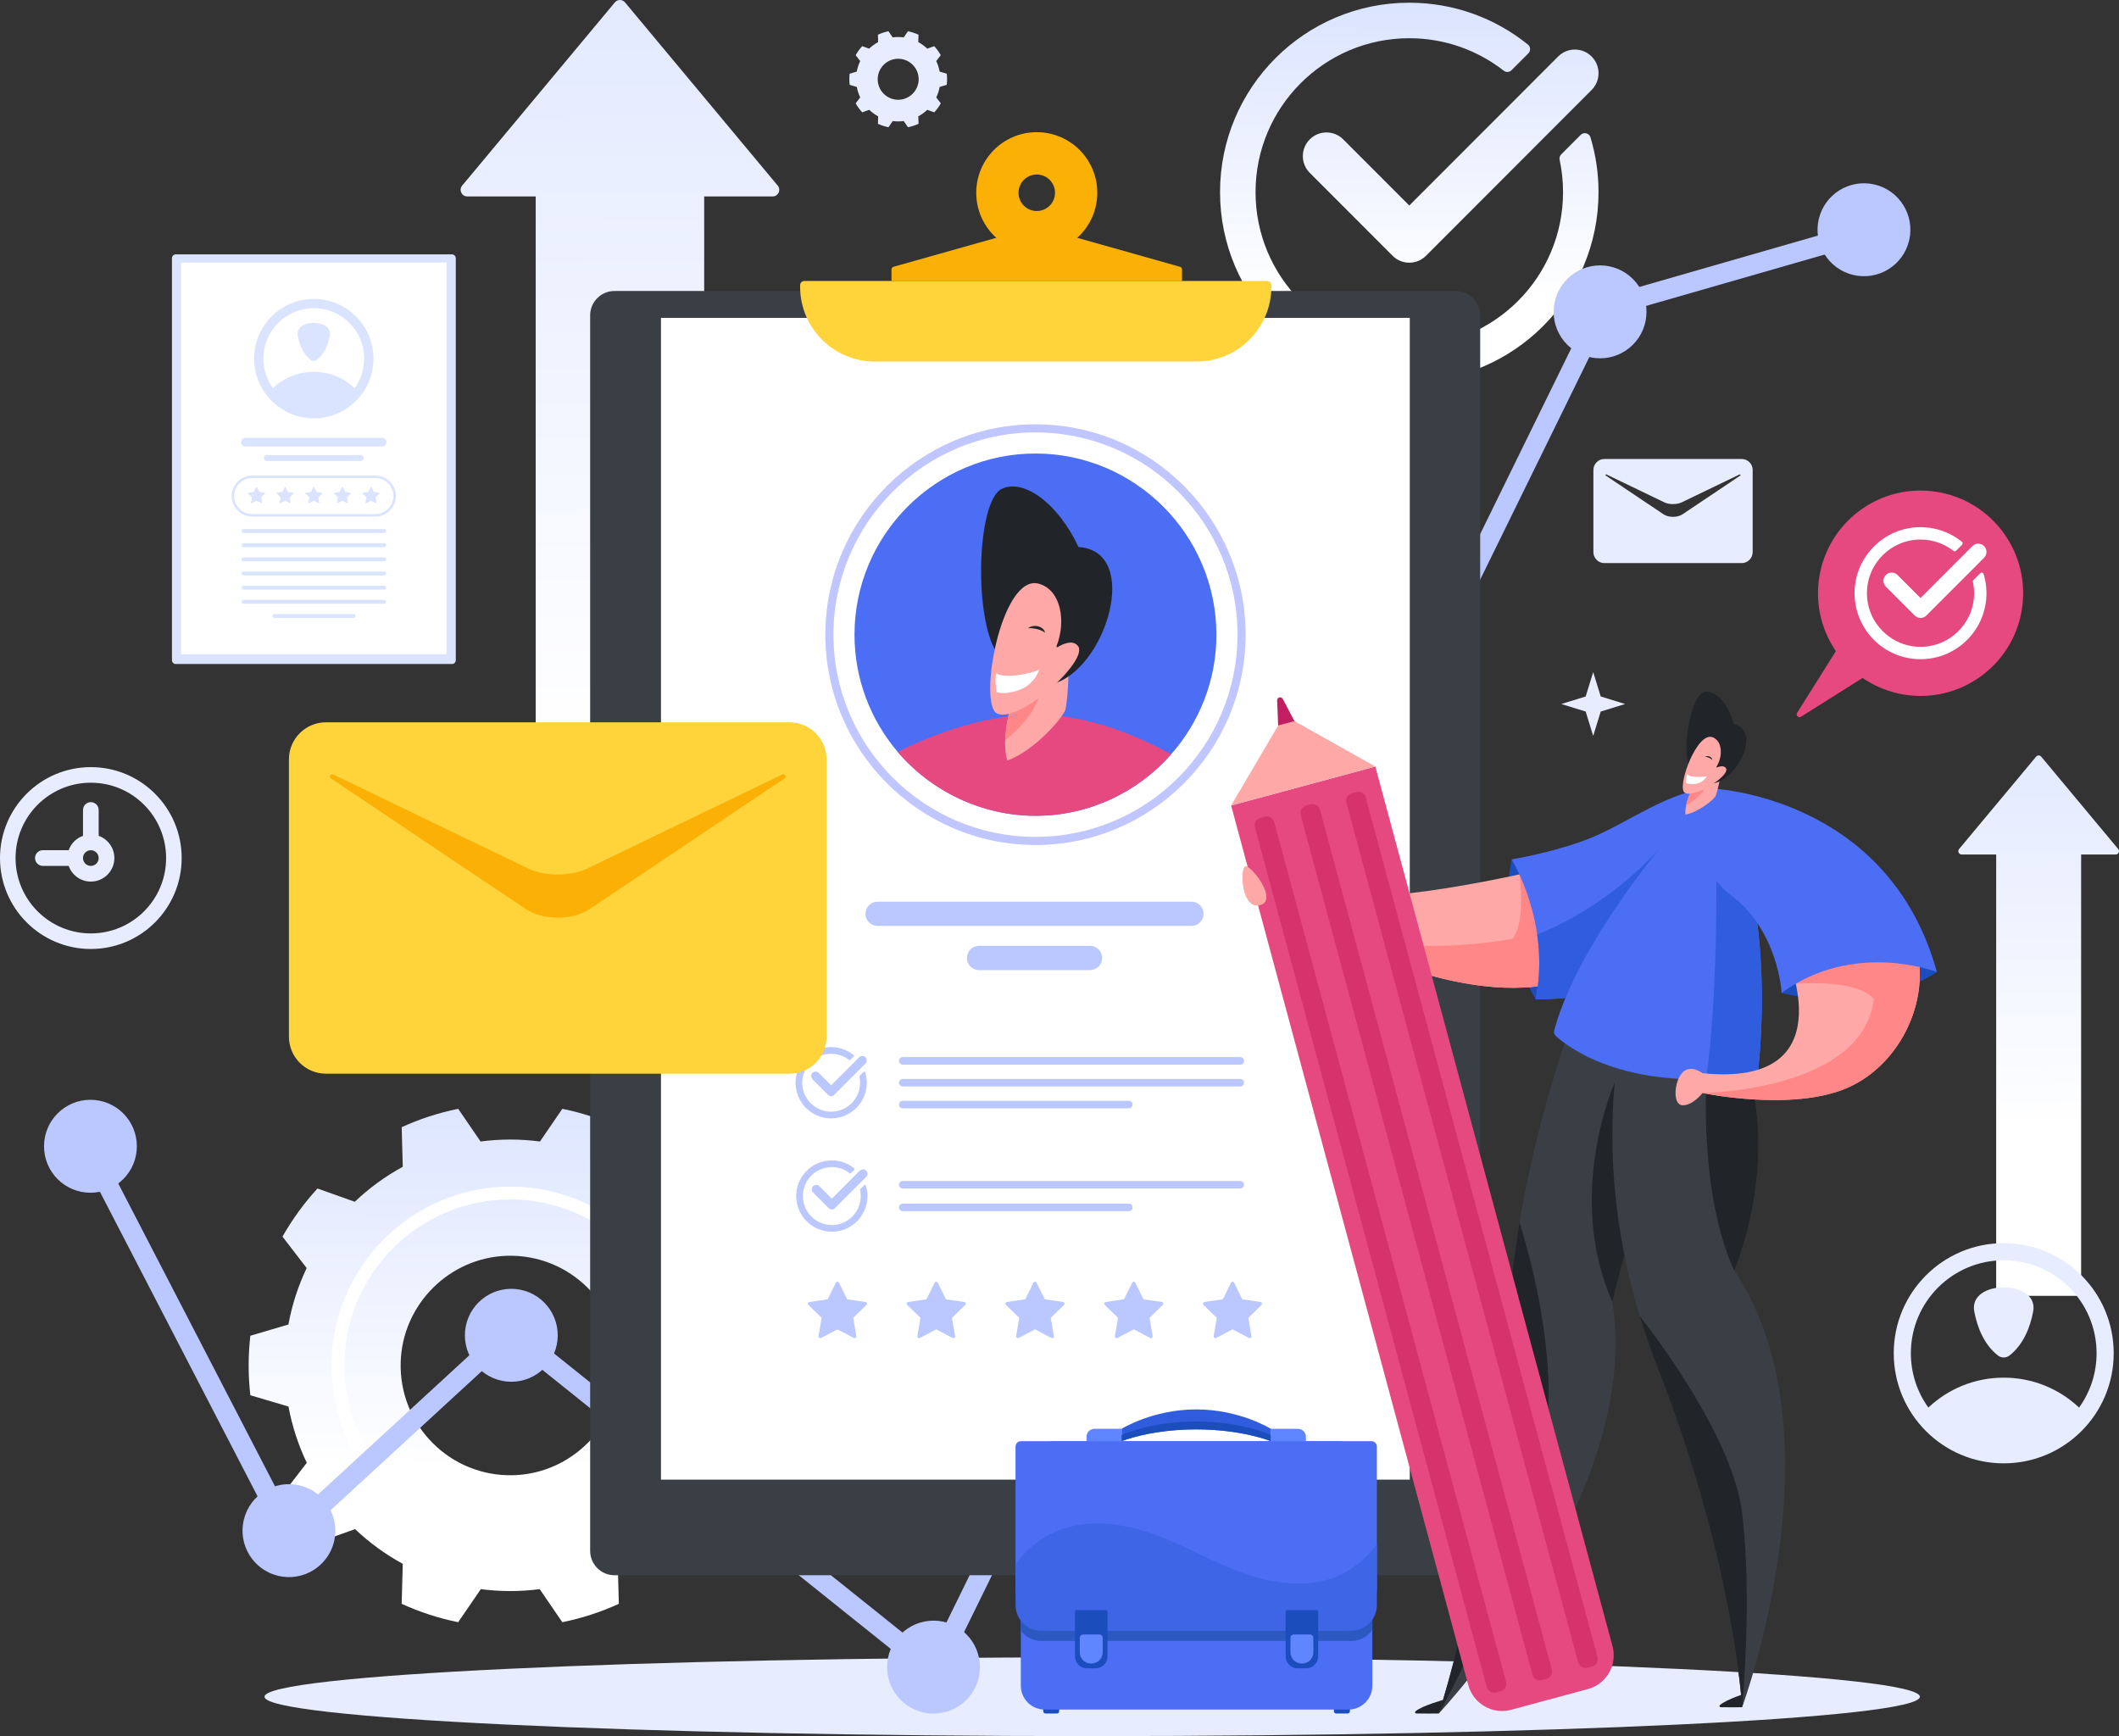 <svg width="509" height="417" viewBox="0 0 509 417" fill="none" xmlns="http://www.w3.org/2000/svg">
<rect x="0" y="0" width="509" height="417" fill="#333333" stroke="none"/>
<g clip-path="url(#clip0_454_12176)">
<path fill-rule="evenodd" clip-rule="evenodd" d="M186.812 44.58L150.129 0.57C149.496 -0.189 148.331 -0.189 147.699 0.57L111.015 44.58C110.155 45.612 110.888 47.18 112.232 47.18H128.68V257.41H169.153V47.18H185.602C186.943 47.18 187.676 45.612 186.818 44.58H186.812Z" fill="url(#paint0_linear_454_12176)"/>
<path fill-rule="evenodd" clip-rule="evenodd" d="M508.812 203.933L490.314 181.742C489.994 181.359 489.407 181.359 489.088 181.742L470.59 203.933C470.155 204.454 470.526 205.246 471.204 205.246H479.498V311.248H499.903V205.246H508.197C508.876 205.246 509.244 204.454 508.812 203.933Z" fill="url(#paint1_linear_454_12176)"/>
<path fill-rule="evenodd" clip-rule="evenodd" d="M338.52 0.648C313.416 0.648 293.062 21.019 293.062 46.151C293.062 71.283 313.413 91.653 338.52 91.653C363.628 91.653 383.978 71.283 383.978 46.151C383.978 41.578 383.303 37.167 382.05 33.002C381.901 32.509 381.536 32.159 381.037 32.034C380.538 31.909 380.049 32.043 379.687 32.408L375.021 37.078C374.671 37.429 374.531 37.894 374.638 38.382C375.173 40.887 375.456 43.487 375.456 46.151C375.456 66.57 358.92 83.12 338.523 83.12C318.127 83.12 301.591 66.567 301.591 46.151C301.591 25.735 318.127 9.182 338.523 9.182C347.073 9.182 354.944 12.093 361.204 16.976C361.772 17.42 362.572 17.372 363.08 16.86L367.125 12.811C367.421 12.516 367.56 12.147 367.539 11.73C367.518 11.313 367.338 10.963 367.013 10.698C359.218 4.414 349.309 0.651 338.52 0.651V0.648Z" fill="url(#paint2_linear_454_12176)"/>
<path fill-rule="evenodd" clip-rule="evenodd" d="M314.616 41.52C312.399 39.298 312.399 35.699 314.616 33.477C316.836 31.258 320.431 31.258 322.652 33.477L338.522 49.363L374.281 13.569C376.498 11.347 380.096 11.347 382.316 13.569C384.537 15.789 384.537 19.39 382.316 21.613L342.54 61.428C340.323 63.651 336.725 63.651 334.504 61.428L314.616 41.52Z" fill="url(#paint3_linear_454_12176)"/>
<path d="M262.353 417C372.158 417 461.172 412.765 461.172 407.541C461.172 402.317 372.158 398.082 262.353 398.082C152.549 398.082 63.535 402.317 63.535 407.541C63.535 412.765 152.549 417 262.353 417Z" fill="#E7EDFF"/>
<path d="M185.005 335.131C185.27 332.784 185.412 330.4 185.412 327.983C185.412 325.566 185.273 323.182 185.005 320.835L175.859 318.137C174.989 313.373 173.499 308.824 171.473 304.58L177.283 297.027C174.919 292.853 172.097 288.977 168.879 285.467L159.919 288.658C156.476 285.376 152.604 282.544 148.392 280.255L148.653 270.744C144.365 268.783 139.818 267.289 135.076 266.33L129.705 274.178C127.369 273.871 124.987 273.709 122.57 273.709C120.152 273.709 117.77 273.871 115.434 274.178L110.063 266.33C105.321 267.289 100.774 268.78 96.486 270.744L96.747 280.255C92.538 282.544 88.663 285.379 85.22 288.658L76.26 285.467C73.042 288.977 70.22 292.853 67.856 297.027L73.666 304.58C71.64 308.824 70.15 313.37 69.28 318.137L60.134 320.835C59.87 323.182 59.727 325.566 59.727 327.983C59.727 330.4 59.867 332.784 60.134 335.131L69.298 337.835C70.174 342.584 71.664 347.117 73.693 351.349L67.856 358.939C70.22 363.113 73.042 366.989 76.26 370.499L85.293 367.281C88.718 370.532 92.565 373.342 96.747 375.617L96.483 385.222C100.771 387.183 105.318 388.677 110.06 389.636L115.492 381.699C117.807 382.001 120.17 382.159 122.566 382.159C124.963 382.159 127.326 382.001 129.641 381.699L135.073 389.636C139.815 388.677 144.362 387.186 148.65 385.222L148.386 375.617C152.568 373.342 156.415 370.532 159.84 367.281L168.873 370.499C172.091 366.989 174.913 363.113 177.277 358.939L171.44 351.349C173.466 347.121 174.959 342.587 175.835 337.835L184.999 335.131H185.005ZM123.433 354.33C108.208 354.817 95.765 342.359 96.249 327.118C96.69 313.315 107.919 302.075 121.709 301.633C136.934 301.146 149.377 313.601 148.893 328.845C148.452 342.648 137.223 353.888 123.433 354.33Z" fill="url(#paint4_linear_454_12176)"/>
<path d="M122.573 370.95C98.904 370.95 79.648 351.675 79.648 327.983C79.648 304.291 98.904 285.017 122.573 285.017C146.242 285.017 165.497 304.291 165.497 327.983C165.497 351.675 146.242 370.95 122.573 370.95ZM122.573 288.095C100.598 288.095 82.72 305.99 82.72 327.986C82.72 349.982 100.598 367.875 122.573 367.875C144.547 367.875 162.422 349.979 162.422 327.986C162.422 305.993 144.544 288.095 122.573 288.095Z" fill="white"/>
<path d="M21.724 286.484C27.882 286.484 32.874 281.487 32.874 275.323C32.874 269.159 27.882 264.162 21.724 264.162C15.566 264.162 10.574 269.159 10.574 275.323C10.574 281.487 15.566 286.484 21.724 286.484Z" fill="#BAC8FF"/>
<path d="M80.248 370.252C81.685 364.259 77.997 358.233 72.009 356.794C66.021 355.355 60.001 359.048 58.564 365.041C57.126 371.035 60.815 377.061 66.803 378.5C72.791 379.938 78.81 376.246 80.248 370.252Z" fill="#BAC8FF"/>
<path d="M122.822 331.886C128.98 331.886 133.972 326.889 133.972 320.725C133.972 314.561 128.98 309.564 122.822 309.564C116.664 309.564 111.672 314.561 111.672 320.725C111.672 326.889 116.664 331.886 122.822 331.886Z" fill="#BAC8FF"/>
<path d="M392.235 82.795C396.589 78.437 396.589 71.37 392.235 67.011C387.88 62.653 380.821 62.653 376.466 67.011C372.112 71.37 372.112 78.437 376.466 82.795C380.821 87.154 387.88 87.154 392.235 82.795Z" fill="#BAC8FF"/>
<path d="M458.589 57.748C460.004 51.748 456.292 45.737 450.299 44.321C444.305 42.905 438.3 46.621 436.885 52.62C435.471 58.619 439.183 64.63 445.176 66.046C451.169 67.462 457.175 63.747 458.589 57.748Z" fill="#BAC8FF"/>
<path d="M224.236 411.587C230.394 411.587 235.386 406.59 235.386 400.426C235.386 394.262 230.394 389.265 224.236 389.265C218.078 389.265 213.086 394.262 213.086 400.426C213.086 406.59 218.078 411.587 224.236 411.587Z" fill="#BAC8FF"/>
<path d="M441.829 55.102L384.184 71.682C383.53 71.871 382.986 72.327 382.685 72.939L223.512 397.512L124.077 317.881C123.15 317.139 121.817 317.184 120.938 317.988L70.076 364.766L23.867 275.499C23.255 274.315 21.799 273.852 20.615 274.467C19.432 275.079 18.97 276.538 19.584 277.722L67.247 369.79C67.594 370.456 68.23 370.925 68.969 371.056C69.708 371.187 70.465 370.965 71.019 370.456L122.678 322.944L222.843 403.163C223.275 403.507 223.807 403.693 224.349 403.693C224.525 403.693 224.701 403.674 224.875 403.635C225.59 403.477 226.192 402.999 226.514 402.344L386.544 76.023L441.829 60.122V55.099V55.102Z" fill="#BAC8FF"/>
<path fill-rule="evenodd" clip-rule="evenodd" d="M418.371 110.246H385.38C383.929 110.246 382.746 111.433 382.746 112.883V132.614C382.746 134.066 383.932 135.25 385.38 135.25H418.371C419.822 135.25 421.005 134.063 421.005 132.614V112.883C421.005 111.43 419.819 110.246 418.371 110.246ZM418.015 114.237L404.155 123.529C402.929 124.351 400.815 124.351 399.59 123.529L385.73 114.237C385.66 114.189 385.639 114.097 385.678 114.024C385.718 113.951 385.812 113.921 385.888 113.96L399.824 120.679C400.928 121.212 402.811 121.212 403.915 120.679L417.851 113.96C417.927 113.924 418.018 113.951 418.061 114.024C418.103 114.097 418.082 114.192 418.009 114.237H418.015Z" fill="#E7EDFF"/>
<path fill-rule="evenodd" clip-rule="evenodd" d="M481.309 302.711C475.15 302.711 469.572 305.21 465.536 309.25C461.5 313.29 459.003 318.874 459.003 325.039C459.003 329.91 460.56 334.416 463.206 338.087C467.936 333.63 474.301 330.9 481.309 330.9C488.316 330.9 494.682 333.63 499.412 338.087C502.055 334.416 503.615 329.91 503.615 325.039C503.615 318.874 501.118 313.29 497.082 309.25C493.046 305.21 487.468 302.711 481.309 302.711ZM474.228 314.971C472.808 307.274 489.81 307.274 488.389 314.971C487.659 318.926 485.947 323.045 482.699 325.575C481.872 326.22 480.749 326.22 479.919 325.575C476.671 323.045 474.958 318.926 474.228 314.971ZM481.309 298.595C495.899 298.595 507.727 310.435 507.727 325.039C507.727 339.643 495.899 351.483 481.309 351.483C466.719 351.483 454.891 339.643 454.891 325.039C454.891 310.435 466.719 298.595 481.309 298.595Z" fill="#E7EDFF"/>
<path d="M349.703 69.892H147.61C144.378 69.892 141.758 72.514 141.758 75.749V372.502C141.758 375.737 144.378 378.36 147.61 378.36H349.703C352.935 378.36 355.555 375.737 355.555 372.502V75.749C355.555 72.514 352.935 69.892 349.703 69.892Z" fill="#393F44"/>
<path d="M338.64 76.349H158.773V355.398H338.64V76.349Z" fill="white"/>
<path d="M283.928 67.493H214.145V64.71C214.145 64.415 214.339 64.159 214.622 64.08L249.036 54.377L283.451 64.08C283.733 64.159 283.928 64.418 283.928 64.71V67.493Z" fill="#FAB005"/>
<path d="M249.038 31.748C241.009 31.748 234.5 38.263 234.5 46.3C234.5 54.337 241.009 60.853 249.038 60.853C257.068 60.853 263.576 54.337 263.576 46.3C263.576 38.263 257.068 31.748 249.038 31.748ZM249.038 50.687C246.617 50.687 244.655 48.724 244.655 46.3C244.655 43.877 246.617 41.913 249.038 41.913C251.459 41.913 253.421 43.877 253.421 46.3C253.421 48.724 251.459 50.687 249.038 50.687Z" fill="#FAB005"/>
<path fill-rule="evenodd" clip-rule="evenodd" d="M201.532 308.096L203.497 312.081L207.892 312.724C208.053 312.748 208.178 312.855 208.23 313.01C208.282 313.165 208.242 313.327 208.123 313.439L204.942 316.539L205.693 320.923C205.721 321.084 205.66 321.236 205.526 321.334C205.392 321.431 205.228 321.443 205.085 321.367L201.155 319.297L197.226 321.367C197.083 321.443 196.916 321.431 196.785 321.334C196.651 321.239 196.59 321.084 196.617 320.923L197.369 316.539L194.187 313.439C194.069 313.327 194.029 313.165 194.081 313.01C194.133 312.855 194.257 312.748 194.418 312.724L198.813 312.081L200.778 308.096C200.851 307.95 200.991 307.862 201.155 307.862C201.32 307.862 201.459 307.95 201.532 308.096Z" fill="#BAC8FF"/>
<path fill-rule="evenodd" clip-rule="evenodd" d="M225.262 308.096L227.227 312.081L231.622 312.724C231.783 312.748 231.911 312.855 231.96 313.01C232.011 313.165 231.972 313.327 231.853 313.439L228.675 316.539L229.426 320.923C229.454 321.084 229.393 321.236 229.259 321.334C229.128 321.431 228.961 321.443 228.818 321.367L224.888 319.297L220.959 321.367C220.813 321.443 220.649 321.431 220.518 321.334C220.384 321.239 220.323 321.084 220.35 320.923L221.102 316.539L217.92 313.439C217.802 313.327 217.765 313.165 217.814 313.01C217.863 312.855 217.99 312.748 218.151 312.724L222.546 312.081L224.511 308.096C224.584 307.95 224.724 307.862 224.888 307.862C225.053 307.862 225.193 307.95 225.262 308.096Z" fill="#BAC8FF"/>
<path fill-rule="evenodd" clip-rule="evenodd" d="M248.99 308.096L250.955 312.081L255.35 312.724C255.511 312.748 255.639 312.855 255.688 313.01C255.739 313.165 255.697 313.327 255.581 313.439L252.403 316.539L253.154 320.923C253.182 321.084 253.121 321.236 252.987 321.334C252.853 321.431 252.689 321.443 252.546 321.367L248.616 319.297L244.687 321.367C244.544 321.443 244.376 321.431 244.246 321.334C244.112 321.239 244.051 321.084 244.078 320.923L244.83 316.539L241.648 313.439C241.53 313.327 241.49 313.165 241.542 313.01C241.593 312.855 241.718 312.748 241.879 312.724L246.274 312.081L248.239 308.096C248.312 307.95 248.452 307.862 248.616 307.862C248.781 307.862 248.92 307.95 248.993 308.096H248.99Z" fill="#BAC8FF"/>
<path fill-rule="evenodd" clip-rule="evenodd" d="M272.717 308.096L274.682 312.081L279.077 312.724C279.238 312.748 279.366 312.855 279.414 313.01C279.466 313.165 279.423 313.327 279.308 313.439L276.129 316.539L276.881 320.923C276.908 321.084 276.847 321.236 276.713 321.334C276.58 321.431 276.415 321.443 276.272 321.367L272.343 319.297L268.413 321.367C268.27 321.443 268.103 321.431 267.972 321.334C267.838 321.239 267.778 321.084 267.805 320.923L268.556 316.539L265.375 313.439C265.256 313.327 265.217 313.165 265.268 313.01C265.32 312.855 265.445 312.748 265.606 312.724L270.001 312.081L271.966 308.096C272.039 307.95 272.179 307.862 272.343 307.862C272.507 307.862 272.647 307.95 272.72 308.096H272.717Z" fill="#BAC8FF"/>
<path fill-rule="evenodd" clip-rule="evenodd" d="M296.443 308.096L298.408 312.081L302.803 312.724C302.964 312.748 303.092 312.855 303.141 313.01C303.193 313.165 303.153 313.327 303.034 313.439L299.856 316.539L300.607 320.923C300.635 321.084 300.574 321.236 300.44 321.334C300.309 321.431 300.142 321.443 299.999 321.367L296.069 319.297L292.14 321.367C291.994 321.443 291.83 321.431 291.699 321.334C291.565 321.239 291.504 321.084 291.532 320.923L292.283 316.539L289.101 313.439C288.983 313.327 288.943 313.165 288.995 313.01C289.047 312.855 289.171 312.748 289.333 312.724L293.727 312.081L295.692 308.096C295.765 307.95 295.905 307.862 296.066 307.862C296.231 307.862 296.37 307.95 296.443 308.096Z" fill="#BAC8FF"/>
<path d="M193.208 67.493H304.377C304.937 67.493 305.39 67.946 305.39 68.507V68.881C305.39 78.794 297.351 86.84 287.448 86.84H210.137C200.234 86.84 192.195 78.794 192.195 68.881V68.507C192.195 67.946 192.648 67.493 193.208 67.493Z" fill="#FFD43B"/>
<path fill-rule="evenodd" clip-rule="evenodd" d="M292.195 152.44C292.195 163.43 288.089 173.486 281.334 181.158C273.363 190.215 261.689 195.948 248.727 195.948C235.764 195.948 223.628 189.987 215.641 180.61C209.172 173.011 205.258 163.168 205.258 152.44C205.258 128.477 224.784 108.931 248.724 108.931C272.663 108.931 292.189 128.477 292.189 152.44H292.195Z" fill="#4C6EF4"/>
<path d="M248.731 202.959C220.902 202.959 198.258 180.296 198.258 152.436C198.258 124.576 220.899 101.917 248.731 101.917C276.564 101.917 299.201 124.579 299.201 152.436C299.201 180.293 276.561 202.959 248.731 202.959ZM248.731 103.865C221.972 103.865 200.204 125.654 200.204 152.439C200.204 179.225 221.972 201.014 248.731 201.014C275.49 201.014 297.258 179.225 297.258 152.439C297.258 125.654 275.49 103.865 248.731 103.865Z" fill="#C0C6FF"/>
<path d="M281.337 181.158C273.366 190.215 261.692 195.948 248.73 195.948C235.767 195.948 223.631 189.987 215.645 180.61C221.761 177.526 231.491 173.449 242.212 172.103H242.224C243.906 171.893 245.615 171.75 247.334 171.689C248.088 171.662 248.842 171.65 249.597 171.656C251.409 171.668 253.225 171.799 255.022 172.021C265.011 173.266 274.537 177.459 281.334 181.158H281.337Z" fill="#E64980"/>
<path d="M248.575 155.201C248.575 155.201 239.189 172.664 241.938 182.677C248.377 180.451 255.637 172.128 255.965 170.268C256.592 166.703 256.653 161.981 256.653 161.981L248.575 155.201Z" fill="#FFA8A8"/>
<path d="M250.751 162.389C248.552 162.678 246.478 163.132 244.799 163.649C243.169 167.924 241.618 173.16 241.469 177.818C247.013 173.212 250.067 168.816 250.751 162.389Z" fill="#FF8787"/>
<path d="M239.886 157.423C233.821 149.785 234.496 120.396 240.631 117.422C245.771 114.929 254.071 120.692 259.065 131.387C274.425 132.395 265.516 161.277 252.575 164.349C250.476 163.491 239.886 157.423 239.886 157.423Z" fill="#212529"/>
<path d="M254.055 155.432C253.89 155.532 253.714 155.368 253.787 155.188C256.114 149.325 254.921 141.744 249.562 140.213C240.496 137.622 234.848 169.296 239.541 171.397C244.927 173.805 261.436 158.726 258.985 155.24C257.741 153.471 255.153 154.762 254.055 155.432Z" fill="#FFA8A8"/>
<path d="M251.011 151.989C250.856 150.549 248.447 149.751 246.902 150.902C248.432 150.728 250.424 151.386 251.011 151.989Z" fill="#212529"/>
<path d="M239.342 161.603C238.919 162.855 239.236 165.409 239.357 166.207C240.86 166.898 247.794 166.481 249.601 160.83C247.803 161.865 240.483 163.174 239.342 161.603Z" fill="white"/>
<path d="M286.193 216.577H210.797C209.19 216.577 207.887 217.88 207.887 219.489C207.887 221.097 209.19 222.401 210.797 222.401H286.193C287.8 222.401 289.103 221.097 289.103 219.489C289.103 217.88 287.8 216.577 286.193 216.577Z" fill="#BAC8FF"/>
<path fill-rule="evenodd" clip-rule="evenodd" d="M261.825 233.008H235.161C233.555 233.008 232.25 231.705 232.25 230.094C232.25 228.487 233.552 227.181 235.161 227.181H261.825C263.431 227.181 264.736 228.484 264.736 230.094C264.736 231.702 263.434 233.008 261.825 233.008Z" fill="#BAC8FF"/>
<path fill-rule="evenodd" clip-rule="evenodd" d="M195.151 259.212C194.734 258.795 194.734 258.116 195.151 257.699C195.568 257.282 196.246 257.282 196.663 257.699L199.649 260.688L206.377 253.954C206.794 253.537 207.472 253.537 207.889 253.954C208.305 254.371 208.305 255.05 207.889 255.467L200.404 262.959C199.987 263.377 199.309 263.377 198.892 262.959L195.148 259.212H195.151ZM199.649 251.497C194.926 251.497 191.094 255.33 191.094 260.061C191.094 264.792 194.923 268.625 199.649 268.625C204.376 268.625 208.205 264.792 208.205 260.061C208.205 259.2 208.077 258.371 207.843 257.586C207.816 257.495 207.746 257.428 207.652 257.403C207.557 257.379 207.466 257.403 207.396 257.473L206.517 258.353C206.45 258.42 206.426 258.508 206.444 258.6C206.544 259.072 206.599 259.562 206.599 260.061C206.599 263.903 203.488 267.018 199.649 267.018C195.811 267.018 192.7 263.903 192.7 260.061C192.7 256.219 195.811 253.105 199.649 253.105C201.258 253.105 202.74 253.653 203.917 254.572C204.023 254.654 204.175 254.645 204.269 254.551L205.03 253.79C205.085 253.735 205.112 253.665 205.109 253.586C205.106 253.506 205.072 253.439 205.009 253.391C203.543 252.209 201.678 251.5 199.646 251.5L199.649 251.497Z" fill="#BAC8FF"/>
<path fill-rule="evenodd" clip-rule="evenodd" d="M195.311 286.432C194.895 286.015 194.895 285.336 195.311 284.919C195.728 284.502 196.406 284.502 196.823 284.919L199.81 287.909L206.537 281.175C206.954 280.758 207.632 280.758 208.049 281.175C208.466 281.592 208.466 282.271 208.049 282.688L200.564 290.18C200.147 290.597 199.469 290.597 199.052 290.18L195.308 286.432H195.311ZM199.81 278.718C195.086 278.718 191.254 282.551 191.254 287.282C191.254 292.013 195.083 295.846 199.81 295.846C204.536 295.846 208.365 292.013 208.365 287.282C208.365 286.42 208.238 285.592 208.003 284.807C207.976 284.715 207.906 284.648 207.812 284.624C207.717 284.6 207.626 284.624 207.556 284.694L206.677 285.574C206.61 285.641 206.586 285.729 206.604 285.821C206.705 286.292 206.759 286.783 206.759 287.282C206.759 291.124 203.648 294.238 199.81 294.238C195.971 294.238 192.86 291.124 192.86 287.282C192.86 283.44 195.971 280.325 199.81 280.325C201.419 280.325 202.9 280.873 204.077 281.793C204.183 281.875 204.335 281.866 204.43 281.771L205.19 281.01C205.245 280.955 205.272 280.885 205.269 280.806C205.266 280.727 205.233 280.66 205.169 280.611C203.703 279.43 201.838 278.721 199.807 278.721L199.81 278.718Z" fill="#BAC8FF"/>
<path fill-rule="evenodd" clip-rule="evenodd" d="M216.849 266.214C216.35 266.214 215.945 265.809 215.945 265.31C215.945 264.81 216.35 264.406 216.849 264.406H271.151C271.65 264.406 272.054 264.81 272.054 265.31C272.054 265.809 271.65 266.214 271.151 266.214H216.849ZM216.849 260.965C216.35 260.965 215.945 260.56 215.945 260.061C215.945 259.562 216.35 259.157 216.849 259.157H297.925C298.424 259.157 298.829 259.562 298.829 260.061C298.829 260.56 298.424 260.965 297.925 260.965H216.849ZM216.849 255.717C216.35 255.717 215.945 255.312 215.945 254.812C215.945 254.313 216.35 253.908 216.849 253.908H297.925C298.424 253.908 298.829 254.313 298.829 254.812C298.829 255.312 298.424 255.717 297.925 255.717H216.849Z" fill="#BAC8FF"/>
<path fill-rule="evenodd" clip-rule="evenodd" d="M216.849 290.908C216.35 290.908 215.945 290.503 215.945 290.003C215.945 289.504 216.35 289.099 216.849 289.099H271.151C271.65 289.099 272.054 289.504 272.054 290.003C272.054 290.503 271.65 290.908 271.151 290.908H216.849ZM216.849 285.464C216.35 285.464 215.945 285.059 215.945 284.56C215.945 284.061 216.35 283.656 216.849 283.656H297.925C298.424 283.656 298.829 284.061 298.829 284.56C298.829 285.059 298.424 285.464 297.925 285.464H216.849Z" fill="#BAC8FF"/>
<path d="M189.65 173.492H78.296C73.384 173.492 69.402 177.477 69.402 182.394V248.988C69.402 253.905 73.384 257.89 78.296 257.89H189.65C194.562 257.89 198.543 253.905 198.543 248.988V182.394C198.543 177.477 194.562 173.492 189.65 173.492Z" fill="#FFD43B"/>
<path fill-rule="evenodd" clip-rule="evenodd" d="M79.493 186.966L126.267 218.33C130.401 221.101 137.542 221.101 141.675 218.33L188.45 186.966C188.688 186.808 188.76 186.491 188.621 186.245C188.478 185.995 188.17 185.901 187.912 186.026L140.876 208.704C137.15 210.5 130.79 210.5 127.067 208.704L80.031 186.026C79.772 185.901 79.465 185.998 79.322 186.245C79.179 186.494 79.255 186.808 79.493 186.966Z" fill="#FAB005"/>
<path d="M347.014 408.208L345.603 411.566C345.603 411.566 341.254 411.608 340.189 411.566C339.919 411.553 339.806 411.219 340.013 411.042C341.671 409.626 347.014 408.208 347.014 408.208Z" fill="#212529"/>
<path d="M413.146 409.538C414.803 408.122 419.384 406.704 419.384 406.704L418.465 410.062C418.465 410.062 414.387 410.104 413.322 410.062C413.052 410.049 412.939 409.715 413.146 409.538Z" fill="#212529"/>
<path d="M363.111 206.415C363.111 206.415 359.187 223.11 368.868 240.035C368.868 240.035 376.548 221.704 363.111 206.415Z" fill="#1B4DBC"/>
<path d="M373.125 208.171C373.125 208.171 334.818 217.694 318.29 214.939C301.766 212.18 316.036 223.229 316.036 223.229C316.036 223.229 349.088 241.757 373.125 236.244C373.125 236.244 378.131 217.947 373.125 208.174V208.171Z" fill="#FFA8A8"/>
<path d="M364.974 210.031C364.974 210.031 366.601 220.848 363.429 225.442C363.429 225.442 335.338 231.367 313.969 221.454C315.091 222.492 316.037 223.226 316.037 223.226C316.037 223.226 349.089 241.754 373.125 236.241C373.125 236.241 378.132 217.944 373.125 208.171C373.125 208.171 369.923 208.965 364.974 210.031Z" fill="#FF8787"/>
<path d="M410.934 189.372C401.669 189.621 390.902 197.644 382.389 201.151C373.876 204.658 363.109 206.415 363.109 206.415C363.109 206.415 372.623 221.774 368.867 240.035C368.867 240.035 391.161 240.248 398.165 232.478C405.17 224.709 410.93 189.369 410.93 189.369L410.934 189.372Z" fill="#4C6EF4"/>
<path d="M398.556 203.854C398.556 203.854 387.527 217.097 369.245 224.465C369.926 229.147 370.018 234.457 368.871 240.037C368.871 240.037 385.243 240.196 394.337 235.349C396.482 219.719 398.559 203.854 398.559 203.854H398.556Z" fill="#2F5DDD"/>
<path d="M427.961 238.497C427.961 238.497 448.491 244.26 465.268 233.486C465.268 233.486 444.738 221.707 427.961 238.497Z" fill="#1B4DBC"/>
<path d="M377.903 244.659C377.903 244.659 364.399 279.996 362.324 316.837C360.25 353.678 351.238 394.276 345.605 411.568C345.605 411.568 394.804 359.316 387.292 312.699L402.481 252.928L377.903 244.656V244.659Z" fill="#393F44"/>
<path d="M387.893 259.963C387.893 259.963 375.852 286.758 387.294 312.703L398.608 268.177L387.893 259.966V259.963Z" fill="#212529"/>
<path d="M365.004 293.599C363.748 301.051 362.772 308.906 362.324 316.837C360.25 353.678 351.238 394.276 345.605 411.568C345.605 411.568 368.523 370.557 371.528 343.488C373.535 325.41 368.541 305.098 365.004 293.599Z" fill="#212529"/>
<path d="M390.296 245.785C390.296 245.785 379.755 281.497 398.171 328.488C416.587 375.48 418.463 410.065 418.463 410.065C418.463 410.065 442.874 344.277 416.587 305.183C416.587 305.183 428.032 278.94 418.74 253.153C409.452 227.366 390.296 245.785 390.296 245.785Z" fill="#393F44"/>
<path d="M409.842 259.964C409.842 259.964 408.291 287.361 416.585 305.183C416.585 305.183 428.03 278.94 418.738 253.153C417.832 250.638 416.831 248.544 415.764 246.812L409.727 247.247L409.842 259.964Z" fill="#212529"/>
<path d="M410.934 189.372C410.934 189.372 380.242 221.813 373.323 247.515C373.192 247.996 373.347 248.507 373.715 248.842C376.705 251.57 391.259 262.911 422.2 258.042C422.2 258.042 428.21 213.179 410.931 189.372H410.934Z" fill="#4C6EF4"/>
<path d="M422.201 258.045C422.201 258.045 425.964 229.942 418.968 206.417L412.277 211.523C412.277 211.523 412.624 238.929 409.844 259.215C413.633 259.111 417.749 258.749 422.201 258.049V258.045Z" fill="#2F5DDD"/>
<path d="M429.21 229.467C429.21 229.467 443.441 261.297 408.96 257.772C408.96 257.772 406.174 255.58 404.17 257.586C402.165 259.592 401.673 265.41 404.17 265.477C406.667 265.544 408.96 262.533 408.96 262.533C408.96 262.533 430.46 267.066 443.73 261.3C457 255.537 464.409 238.881 459.756 225.71C455.099 212.54 429.21 229.464 429.21 229.464V229.467Z" fill="#FFA8A8"/>
<path d="M429.212 229.467C429.212 229.467 430.498 232.347 431.362 236.278C447.671 235.294 450.107 240.035 450.107 240.035C447.351 262.107 408.965 262.533 408.965 262.533C408.965 262.533 430.465 267.066 443.735 261.3C457.005 255.537 464.414 238.881 459.761 225.71C455.104 212.54 429.215 229.464 429.215 229.464L429.212 229.467Z" fill="#FF8787"/>
<path d="M410.933 189.372C410.933 189.372 453.498 190.876 465.266 233.483C465.266 233.483 445.487 225.713 427.959 238.494C427.959 238.494 427.208 223.457 415.69 214.936C404.171 206.414 410.933 189.372 410.933 189.372Z" fill="#4C6EF4"/>
<path d="M409.954 183.806C409.954 183.806 404.401 190.936 404.872 195.646C407.938 195.138 411.834 191.953 412.123 191.143C412.677 189.588 413.066 187.472 413.066 187.472L409.954 183.806Z" fill="#FFA8A8"/>
<path d="M410.385 187.201C409.375 187.164 408.408 187.207 407.614 187.31C406.556 189.107 405.458 191.341 405.035 193.424C407.879 191.777 409.588 190.035 410.385 187.201Z" fill="#FF8787"/>
<path d="M405.88 184.138C403.739 180.241 406.287 167.083 409.271 166.215C411.771 165.488 415.062 168.715 416.488 173.903C423.313 175.531 417.103 187.831 411.053 188.221C410.177 187.673 405.88 184.135 405.88 184.135V184.138Z" fill="#212529"/>
<path d="M412.402 184.33C412.32 184.363 412.253 184.275 412.301 184.199C413.795 181.742 413.837 178.244 411.547 177.145C407.669 175.288 402.712 189.091 404.661 190.391C406.9 191.886 415.471 186.372 414.634 184.619C414.211 183.727 412.949 184.11 412.402 184.33Z" fill="#FFA8A8"/>
<path d="M411.295 182.549C411.335 181.891 410.313 181.346 409.531 181.745C410.231 181.785 411.076 182.232 411.295 182.549Z" fill="#212529"/>
<path d="M405.316 185.974C405.03 186.503 404.979 187.675 404.973 188.044C405.596 188.47 408.744 188.814 409.988 186.412C409.1 186.738 405.712 186.768 405.316 185.974Z" fill="white"/>
<path d="M381.417 405.702L362.992 410.679C358.515 411.888 353.904 409.236 352.696 404.755L295.727 193.475L330.369 184.117L387.339 395.396C388.546 399.878 385.897 404.493 381.42 405.702H381.417Z" fill="#E64980"/>
<path d="M295.727 193.475L308.467 171.811L330.366 184.114L295.727 193.475Z" fill="#FFA8A8"/>
<path d="M307.027 174.259L306.774 168.246C306.741 167.476 307.775 167.196 308.134 167.878L310.938 173.199L307.024 174.256L307.027 174.259Z" fill="#C11F61"/>
<path d="M360.464 406.225L359.397 406.515C358.408 406.783 357.392 406.195 357.125 405.209L301.448 198.724C301.18 197.734 301.767 196.718 302.752 196.45L303.82 196.161C304.808 195.893 305.824 196.48 306.092 197.467L361.769 403.951C362.037 404.941 361.45 405.957 360.464 406.225Z" fill="#D6336C"/>
<path d="M371.449 403.257L370.381 403.546C369.393 403.814 368.377 403.227 368.109 402.24L312.432 195.756C312.164 194.766 312.751 193.749 313.737 193.481L314.804 193.192C315.793 192.924 316.809 193.512 317.076 194.498L372.754 400.983C373.021 401.972 372.434 402.989 371.449 403.257Z" fill="#D6336C"/>
<path d="M382.433 400.292L381.366 400.581C380.377 400.849 379.361 400.261 379.094 399.275L323.416 192.79C323.149 191.801 323.736 190.784 324.721 190.516L325.789 190.227C326.777 189.959 327.793 190.547 328.061 191.533L383.738 398.018C384.006 399.007 383.419 400.024 382.433 400.292Z" fill="#D6336C"/>
<path d="M299.688 208.171C302.818 210.494 306.574 216.988 302.203 217.496C297.833 218.005 297.65 206.658 299.688 208.171Z" fill="#FFA8A8"/>
<path d="M418.464 363.378C416.374 346.286 399.664 323.523 393.867 316.064C395.087 320.101 396.51 324.247 398.171 328.488C416.587 375.48 418.464 410.065 418.464 410.065C418.464 410.065 420.997 384.105 418.464 363.378Z" fill="#212529"/>
<path d="M250.586 410.354H254.43V411.018C254.43 411.323 254.184 411.569 253.88 411.569H251.136C250.832 411.569 250.586 411.323 250.586 411.018V410.354Z" fill="#1B4DBC"/>
<path d="M320.414 410.354H324.258V411.018C324.258 411.323 324.012 411.569 323.708 411.569H320.965C320.66 411.569 320.414 411.323 320.414 411.018V410.354Z" fill="#1B4DBC"/>
<path d="M253.532 346.159H321.317C325.913 346.159 329.644 349.894 329.644 354.494V404.886C329.644 408.053 327.074 410.625 323.911 410.625H250.94C247.777 410.625 245.207 408.053 245.207 404.886V354.494C245.207 349.894 248.939 346.159 253.535 346.159H253.532Z" fill="#4C6EF4"/>
<path d="M250.139 394.149H324.537C326.654 394.149 328.521 393.086 329.641 391.467V377.645C308.402 393.643 268.175 365.771 245.203 380.482V391.698C246.335 393.187 248.126 394.149 250.139 394.149Z" fill="#2B59C1"/>
<path d="M245.227 346.159H329.449C330.16 346.159 330.735 346.737 330.735 347.446V381.572C330.735 387.171 326.194 391.716 320.601 391.716H254.072C248.478 391.716 243.938 387.171 243.938 381.572V347.446C243.938 346.734 244.515 346.159 245.224 346.159H245.227Z" fill="#4C6EF4"/>
<path d="M243.941 375.912V385.509C243.941 388.937 246.718 391.713 250.14 391.713H324.537C327.962 391.713 330.736 388.934 330.736 385.509V370.913C325.353 377.803 319.397 380.339 311.861 380.339C294.047 380.339 281.634 365.917 263.422 365.917C249.656 365.917 243.941 375.912 243.941 375.912Z" fill="#3E65E5"/>
<path d="M309.249 386.726H316.199C316.436 386.726 316.631 386.918 316.631 387.158V397.829C316.631 399.425 315.338 400.718 313.744 400.718H311.707C310.113 400.718 308.82 399.425 308.82 397.829V387.158C308.82 386.921 309.012 386.729 309.249 386.729V386.726Z" fill="#1B4DBC"/>
<path d="M312.667 399.567H312.785C314.275 399.567 315.483 398.359 315.483 396.867V393.384C315.483 392.949 315.13 392.596 314.695 392.596H310.756C310.322 392.596 309.969 392.949 309.969 393.384V396.867C309.969 398.359 311.176 399.567 312.667 399.567Z" fill="#5F85FF"/>
<path d="M258.648 386.726H265.597C265.835 386.726 266.029 386.918 266.029 387.158V397.829C266.029 399.425 264.737 400.718 263.143 400.718H261.105C259.511 400.718 258.219 399.425 258.219 397.829V387.158C258.219 386.921 258.41 386.729 258.648 386.729V386.726Z" fill="#1B4DBC"/>
<path d="M262.065 399.567H262.184C263.674 399.567 264.881 398.359 264.881 396.867V393.384C264.881 392.949 264.529 392.596 264.094 392.596H260.155C259.72 392.596 259.367 392.949 259.367 393.384V396.867C259.367 398.359 260.575 399.567 262.065 399.567Z" fill="#5F85FF"/>
<path d="M262.899 343.188H269.426V346.159H260.992V345.096C260.992 344.043 261.847 343.188 262.899 343.188Z" fill="#5F85FF"/>
<path d="M313.684 346.159H305.25V343.187H311.777C312.829 343.187 313.684 344.043 313.684 345.096V346.159Z" fill="#5F85FF"/>
<path d="M287.341 338.529C276.848 338.529 269.43 343.187 269.43 343.187V346.159C269.43 346.159 276.243 343.324 287.341 343.324C298.439 343.324 305.252 346.159 305.252 346.159V343.187C305.252 343.187 297.831 338.529 287.341 338.529Z" fill="#2F5DDD"/>
<path d="M269.426 344.673V346.159C269.426 346.159 276.239 343.324 287.337 343.324C298.435 343.324 305.248 346.159 305.248 346.159V344.673C305.248 344.673 298.435 341.434 287.337 341.434C276.239 341.434 269.426 344.673 269.426 344.673Z" fill="#1B4DBC"/>
<path d="M485.659 146.443C487.84 132.997 478.719 120.329 465.287 118.146C451.855 115.964 439.198 125.094 437.018 138.539C434.838 151.984 443.959 164.653 457.391 166.835C470.823 169.018 483.479 159.888 485.659 146.443Z" fill="#E64980"/>
<path fill-rule="evenodd" clip-rule="evenodd" d="M452.994 140.91C452.221 140.137 452.221 138.882 452.994 138.106C453.766 137.333 455.019 137.333 455.795 138.106L461.324 143.641L473.785 131.168C474.558 130.394 475.811 130.394 476.587 131.168C477.359 131.941 477.359 133.195 476.587 133.972L462.727 147.845C461.954 148.618 460.701 148.618 459.925 147.845L452.994 140.907V140.91ZM461.324 126.625C452.577 126.625 445.484 133.725 445.484 142.481C445.484 151.237 452.577 158.336 461.324 158.336C470.072 158.336 477.164 151.237 477.164 142.481C477.164 140.889 476.93 139.351 476.492 137.899C476.441 137.728 476.313 137.607 476.139 137.561C475.966 137.518 475.796 137.564 475.668 137.692L474.044 139.318C473.922 139.439 473.874 139.604 473.91 139.771C474.096 140.645 474.196 141.549 474.196 142.478C474.196 149.593 468.432 155.362 461.324 155.362C454.216 155.362 448.453 149.593 448.453 142.478C448.453 135.363 454.216 129.594 461.324 129.594C464.305 129.594 467.048 130.607 469.229 132.309C469.427 132.465 469.707 132.446 469.883 132.27L471.294 130.857C471.398 130.754 471.446 130.626 471.437 130.48C471.428 130.333 471.367 130.212 471.255 130.12C468.539 127.931 465.087 126.619 461.327 126.619L461.324 126.625Z" fill="white"/>
<path fill-rule="evenodd" clip-rule="evenodd" d="M442.49 154.017L449.802 161.335L432.62 172.149C432.35 172.32 432.006 172.28 431.778 172.055C431.553 171.83 431.513 171.486 431.683 171.215L442.487 154.017H442.49Z" fill="#E64980"/>
<path fill-rule="evenodd" clip-rule="evenodd" d="M21.82 187.998C26.814 187.998 31.333 190.023 34.606 193.299C37.879 196.575 39.901 201.099 39.901 206.098C39.901 211.097 37.879 215.621 34.606 218.897C31.333 222.173 26.814 224.197 21.82 224.197C16.825 224.197 12.306 222.173 9.033 218.897C5.761 215.621 3.738 211.097 3.738 206.098C3.738 201.099 5.761 196.575 9.033 193.299C12.306 190.023 16.825 187.998 21.82 187.998ZM27.471 206.098C27.471 203.635 25.898 201.54 23.702 200.761V194.553C23.702 193.515 22.854 192.669 21.82 192.669C20.785 192.669 19.937 193.518 19.937 194.553V200.761C18.331 201.33 17.06 202.603 16.491 204.21H10.292C9.255 204.21 8.41 205.06 8.41 206.095C8.41 207.13 9.258 207.979 10.292 207.979H16.494C17.27 210.177 19.365 211.751 21.823 211.751C24.943 211.751 27.474 209.215 27.474 206.095L27.471 206.098ZM23.702 206.098C23.702 205.057 22.86 204.213 21.82 204.213C20.779 204.213 19.937 205.057 19.937 206.098C19.937 207.139 20.779 207.982 21.82 207.982C22.86 207.982 23.702 207.139 23.702 206.098ZM43.639 206.098C43.639 194.036 33.87 184.257 21.82 184.257C9.769 184.257 0 194.036 0 206.098C0 218.16 9.769 227.939 21.82 227.939C33.87 227.939 43.639 218.16 43.639 206.098Z" fill="#E7EDFF"/>
<path d="M227.418 20.374C227.466 19.935 227.494 19.491 227.494 19.037C227.494 18.584 227.466 18.139 227.418 17.701L225.708 17.195C225.547 16.303 225.267 15.454 224.89 14.662L225.976 13.25C225.535 12.47 225.006 11.746 224.407 11.088L222.734 11.685C222.089 11.073 221.365 10.543 220.58 10.114L220.629 8.336C219.826 7.97 218.978 7.69 218.092 7.511L217.089 8.978C216.654 8.92 216.207 8.89 215.757 8.89C215.306 8.89 214.859 8.92 214.424 8.978L213.421 7.511C212.536 7.69 211.684 7.97 210.884 8.336L210.933 10.114C210.145 10.543 209.421 11.07 208.779 11.685L207.107 11.088C206.504 11.742 205.978 12.467 205.537 13.25L206.623 14.662C206.246 15.454 205.966 16.306 205.805 17.195L204.096 17.701C204.047 18.139 204.02 18.584 204.02 19.037C204.02 19.491 204.047 19.935 204.096 20.374L205.808 20.879C205.972 21.768 206.249 22.614 206.629 23.403L205.537 24.822C205.978 25.601 206.507 26.326 207.107 26.983L208.795 26.38C209.433 26.989 210.154 27.513 210.936 27.939L210.887 29.735C211.69 30.101 212.539 30.381 213.424 30.56L214.44 29.078C214.872 29.136 215.313 29.163 215.763 29.163C216.213 29.163 216.651 29.133 217.086 29.078L218.102 30.56C218.987 30.381 219.838 30.101 220.638 29.735L220.59 27.939C221.371 27.513 222.089 26.989 222.731 26.38L224.419 26.983C225.021 26.329 225.547 25.604 225.988 24.822L224.896 23.403C225.273 22.611 225.553 21.765 225.717 20.879L227.43 20.374H227.418ZM215.912 23.96C213.065 24.051 210.741 21.722 210.832 18.876C210.915 16.297 213.013 14.196 215.589 14.114C218.436 14.023 220.76 16.352 220.669 19.198C220.586 21.777 218.488 23.878 215.912 23.96Z" fill="#E7EDFF"/>
<path fill-rule="evenodd" clip-rule="evenodd" d="M384.504 167.29L390.359 169.099L384.504 170.907L382.698 176.765L380.891 170.907L375.039 169.099L380.891 167.29L382.698 161.433L384.504 167.29Z" fill="#E7EDFF"/>
<path d="M108.564 61.099H42.226C41.717 61.099 41.305 61.512 41.305 62.022V158.571C41.305 159.08 41.717 159.493 42.226 159.493H108.564C109.073 159.493 109.485 159.08 109.485 158.571V62.022C109.485 61.512 109.073 61.099 108.564 61.099Z" fill="#DBE4FF"/>
<path d="M107.25 63.06H43.488V157.155H107.25V63.06Z" fill="white"/>
<path fill-rule="evenodd" clip-rule="evenodd" d="M90.175 124.065H60.563C57.847 124.065 55.648 121.861 55.648 119.145C55.648 116.429 57.847 114.225 60.563 114.225H90.175C92.888 114.225 95.09 116.426 95.09 119.145C95.09 121.864 92.888 124.065 90.175 124.065ZM60.563 123.456H90.175C91.365 123.456 92.441 122.972 93.22 122.192C93.998 121.413 94.482 120.332 94.482 119.142C94.482 117.952 94.001 116.874 93.22 116.091C92.438 115.309 91.365 114.828 90.172 114.828H60.56C59.371 114.828 58.294 115.309 57.513 116.091C56.734 116.871 56.251 117.948 56.251 119.142C56.251 120.335 56.734 121.41 57.513 122.192C58.291 122.972 59.368 123.456 60.557 123.456H60.563Z" fill="#DBE4FF"/>
<path fill-rule="evenodd" clip-rule="evenodd" d="M61.729 117.023L62.298 118.177L63.572 118.363C63.618 118.369 63.654 118.399 63.67 118.445C63.685 118.49 63.673 118.536 63.639 118.57L62.718 119.468L62.934 120.737C62.943 120.783 62.925 120.829 62.885 120.856C62.846 120.883 62.8 120.886 62.757 120.865L61.62 120.265L60.482 120.865C60.44 120.886 60.394 120.883 60.355 120.856C60.315 120.829 60.297 120.783 60.306 120.737L60.525 119.468L59.603 118.57C59.57 118.536 59.558 118.49 59.573 118.445C59.588 118.399 59.625 118.369 59.67 118.363L60.945 118.177L61.513 117.023C61.535 116.98 61.574 116.956 61.623 116.956C61.672 116.956 61.711 116.98 61.732 117.023H61.729Z" fill="#DBE4FF"/>
<path fill-rule="evenodd" clip-rule="evenodd" d="M68.604 117.023L69.173 118.177L70.447 118.363C70.493 118.369 70.529 118.399 70.545 118.445C70.56 118.49 70.548 118.536 70.514 118.57L69.593 119.468L69.809 120.737C69.818 120.783 69.8 120.829 69.76 120.856C69.721 120.883 69.675 120.886 69.632 120.865L68.495 120.265L67.357 120.865C67.315 120.886 67.269 120.883 67.23 120.856C67.19 120.829 67.172 120.783 67.181 120.737L67.4 119.468L66.478 118.57C66.445 118.536 66.433 118.49 66.448 118.445C66.463 118.399 66.5 118.369 66.545 118.363L67.82 118.177L68.388 117.023C68.41 116.98 68.449 116.956 68.498 116.956C68.546 116.956 68.586 116.98 68.607 117.023H68.604Z" fill="#DBE4FF"/>
<path fill-rule="evenodd" clip-rule="evenodd" d="M75.479 117.023L76.048 118.177L77.322 118.363C77.368 118.369 77.404 118.399 77.42 118.445C77.435 118.49 77.423 118.536 77.389 118.57L76.468 119.468L76.684 120.737C76.693 120.783 76.675 120.829 76.635 120.856C76.596 120.883 76.55 120.886 76.507 120.865L75.37 120.265L74.232 120.865C74.19 120.886 74.144 120.883 74.105 120.856C74.065 120.829 74.047 120.783 74.056 120.737L74.275 119.468L73.353 118.57C73.32 118.536 73.308 118.49 73.323 118.445C73.338 118.399 73.375 118.369 73.42 118.363L74.695 118.177L75.263 117.023C75.285 116.98 75.324 116.956 75.373 116.956C75.421 116.956 75.461 116.98 75.482 117.023H75.479Z" fill="#DBE4FF"/>
<path fill-rule="evenodd" clip-rule="evenodd" d="M82.354 117.023L82.923 118.177L84.197 118.363C84.243 118.369 84.279 118.399 84.295 118.445C84.31 118.49 84.298 118.536 84.264 118.57L83.343 119.468L83.559 120.737C83.568 120.783 83.55 120.829 83.51 120.856C83.471 120.883 83.425 120.886 83.382 120.865L82.245 120.265L81.107 120.865C81.065 120.886 81.019 120.883 80.98 120.856C80.94 120.829 80.922 120.783 80.931 120.737L81.15 119.468L80.228 118.57C80.195 118.536 80.183 118.49 80.198 118.445C80.213 118.399 80.25 118.369 80.295 118.363L81.57 118.177L82.138 117.023C82.16 116.98 82.199 116.956 82.248 116.956C82.296 116.956 82.336 116.98 82.357 117.023H82.354Z" fill="#DBE4FF"/>
<path fill-rule="evenodd" clip-rule="evenodd" d="M89.229 117.023L89.798 118.177L91.072 118.363C91.118 118.369 91.154 118.399 91.17 118.445C91.185 118.49 91.173 118.536 91.139 118.57L90.218 119.468L90.434 120.737C90.443 120.783 90.425 120.829 90.385 120.856C90.346 120.883 90.3 120.886 90.257 120.865L89.12 120.265L87.982 120.865C87.94 120.886 87.894 120.883 87.855 120.856C87.815 120.829 87.797 120.783 87.806 120.737L88.025 119.468L87.103 118.57C87.07 118.536 87.058 118.49 87.073 118.445C87.088 118.399 87.125 118.369 87.17 118.363L88.445 118.177L89.013 117.023C89.035 116.98 89.074 116.956 89.123 116.956C89.171 116.956 89.211 116.98 89.232 117.023H89.229Z" fill="#DBE4FF"/>
<path fill-rule="evenodd" clip-rule="evenodd" d="M75.371 74.026C72.028 74.026 69.002 75.381 66.812 77.573C64.622 79.765 63.269 82.794 63.269 86.14C63.269 88.782 64.114 91.227 65.55 93.218C68.114 90.801 71.569 89.318 75.371 89.318C79.172 89.318 82.627 90.801 85.191 93.218C86.627 91.227 87.472 88.782 87.472 86.14C87.472 82.794 86.119 79.765 83.929 77.573C81.739 75.381 78.713 74.026 75.371 74.026ZM71.529 80.678C70.757 76.501 79.984 76.501 79.212 80.678C78.817 82.825 77.889 85.059 76.125 86.432C75.675 86.782 75.066 86.782 74.616 86.432C72.852 85.059 71.924 82.825 71.529 80.678ZM75.371 71.794C83.287 71.794 89.705 78.218 89.705 86.14C89.705 94.062 83.287 100.488 75.371 100.488C67.454 100.488 61.039 94.065 61.039 86.14C61.039 78.215 67.457 71.794 75.371 71.794Z" fill="#DBE4FF"/>
<path fill-rule="evenodd" clip-rule="evenodd" d="M91.773 107.247H58.968C58.39 107.247 57.922 106.779 57.922 106.2C57.922 105.622 58.39 105.153 58.968 105.153H91.773C92.351 105.153 92.82 105.622 92.82 106.2C92.82 106.779 92.351 107.247 91.773 107.247Z" fill="#DBE4FF"/>
<path fill-rule="evenodd" clip-rule="evenodd" d="M86.643 110.73H64.097C63.701 110.73 63.379 110.407 63.379 110.011C63.379 109.616 63.701 109.293 64.097 109.293H86.643C87.038 109.293 87.361 109.616 87.361 110.011C87.361 110.407 87.038 110.73 86.643 110.73Z" fill="#DBE4FF"/>
<path fill-rule="evenodd" clip-rule="evenodd" d="M92.293 128.01H58.5C58.241 128.01 58.031 127.8 58.031 127.542C58.031 127.283 58.241 127.073 58.5 127.073H92.293C92.552 127.073 92.762 127.283 92.762 127.542C92.762 127.8 92.552 128.01 92.293 128.01Z" fill="#DBE4FF"/>
<path fill-rule="evenodd" clip-rule="evenodd" d="M92.293 131.414H58.5C58.241 131.414 58.031 131.204 58.031 130.945C58.031 130.687 58.241 130.477 58.5 130.477H92.293C92.552 130.477 92.762 130.687 92.762 130.945C92.762 131.204 92.552 131.414 92.293 131.414Z" fill="#DBE4FF"/>
<path fill-rule="evenodd" clip-rule="evenodd" d="M92.293 134.815H58.5C58.241 134.815 58.031 134.605 58.031 134.346C58.031 134.087 58.241 133.877 58.5 133.877H92.293C92.552 133.877 92.762 134.087 92.762 134.346C92.762 134.605 92.552 134.815 92.293 134.815Z" fill="#DBE4FF"/>
<path fill-rule="evenodd" clip-rule="evenodd" d="M92.293 138.218H58.5C58.241 138.218 58.031 138.008 58.031 137.75C58.031 137.491 58.241 137.281 58.5 137.281H92.293C92.552 137.281 92.762 137.491 92.762 137.75C92.762 138.008 92.552 138.218 92.293 138.218Z" fill="#DBE4FF"/>
<path fill-rule="evenodd" clip-rule="evenodd" d="M92.293 141.619H58.5C58.241 141.619 58.031 141.409 58.031 141.15C58.031 140.892 58.241 140.682 58.5 140.682H92.293C92.552 140.682 92.762 140.892 92.762 141.15C92.762 141.409 92.552 141.619 92.293 141.619Z" fill="#DBE4FF"/>
<path fill-rule="evenodd" clip-rule="evenodd" d="M92.293 145.023H58.5C58.241 145.023 58.031 144.813 58.031 144.554C58.031 144.295 58.241 144.085 58.5 144.085H92.293C92.552 144.085 92.762 144.295 92.762 144.554C92.762 144.813 92.552 145.023 92.293 145.023Z" fill="#DBE4FF"/>
<path fill-rule="evenodd" clip-rule="evenodd" d="M84.908 148.424H65.886C65.628 148.424 65.418 148.213 65.418 147.955C65.418 147.696 65.628 147.486 65.886 147.486H84.908C85.166 147.486 85.376 147.696 85.376 147.955C85.376 148.213 85.166 148.424 84.908 148.424Z" fill="#DBE4FF"/>
</g>
<defs>
<linearGradient id="paint0_linear_454_12176" x1="148.572" y1="-51.667" x2="149.382" y2="177.626" gradientUnits="userSpaceOnUse">
<stop stop-color="#DBE4FF"/>
<stop offset="1" stop-color="white"/>
</linearGradient>
<linearGradient id="paint1_linear_454_12176" x1="489.532" y1="155.405" x2="489.94" y2="271.018" gradientUnits="userSpaceOnUse">
<stop stop-color="#DBE4FF"/>
<stop offset="1" stop-color="white"/>
</linearGradient>
<linearGradient id="paint2_linear_454_12176" x1="338.831" y1="0.326" x2="338.136" y2="103.271" gradientUnits="userSpaceOnUse">
<stop stop-color="#DBE4FF"/>
<stop offset="0.69" stop-color="white"/>
</linearGradient>
<linearGradient id="paint3_linear_454_12176" x1="348.647" y1="0.39" x2="347.952" y2="103.302" gradientUnits="userSpaceOnUse">
<stop stop-color="#DBE4FF"/>
<stop offset="0.69" stop-color="white"/>
</linearGradient>
<linearGradient id="paint4_linear_454_12176" x1="122.761" y1="259.54" x2="122.389" y2="394.842" gradientUnits="userSpaceOnUse">
<stop stop-color="#DBE4FF"/>
<stop offset="0.69" stop-color="white"/>
</linearGradient>
<clipPath id="clip0_454_12176">
<rect width="509" height="417" fill="white"/>
</clipPath>
</defs>
</svg>
